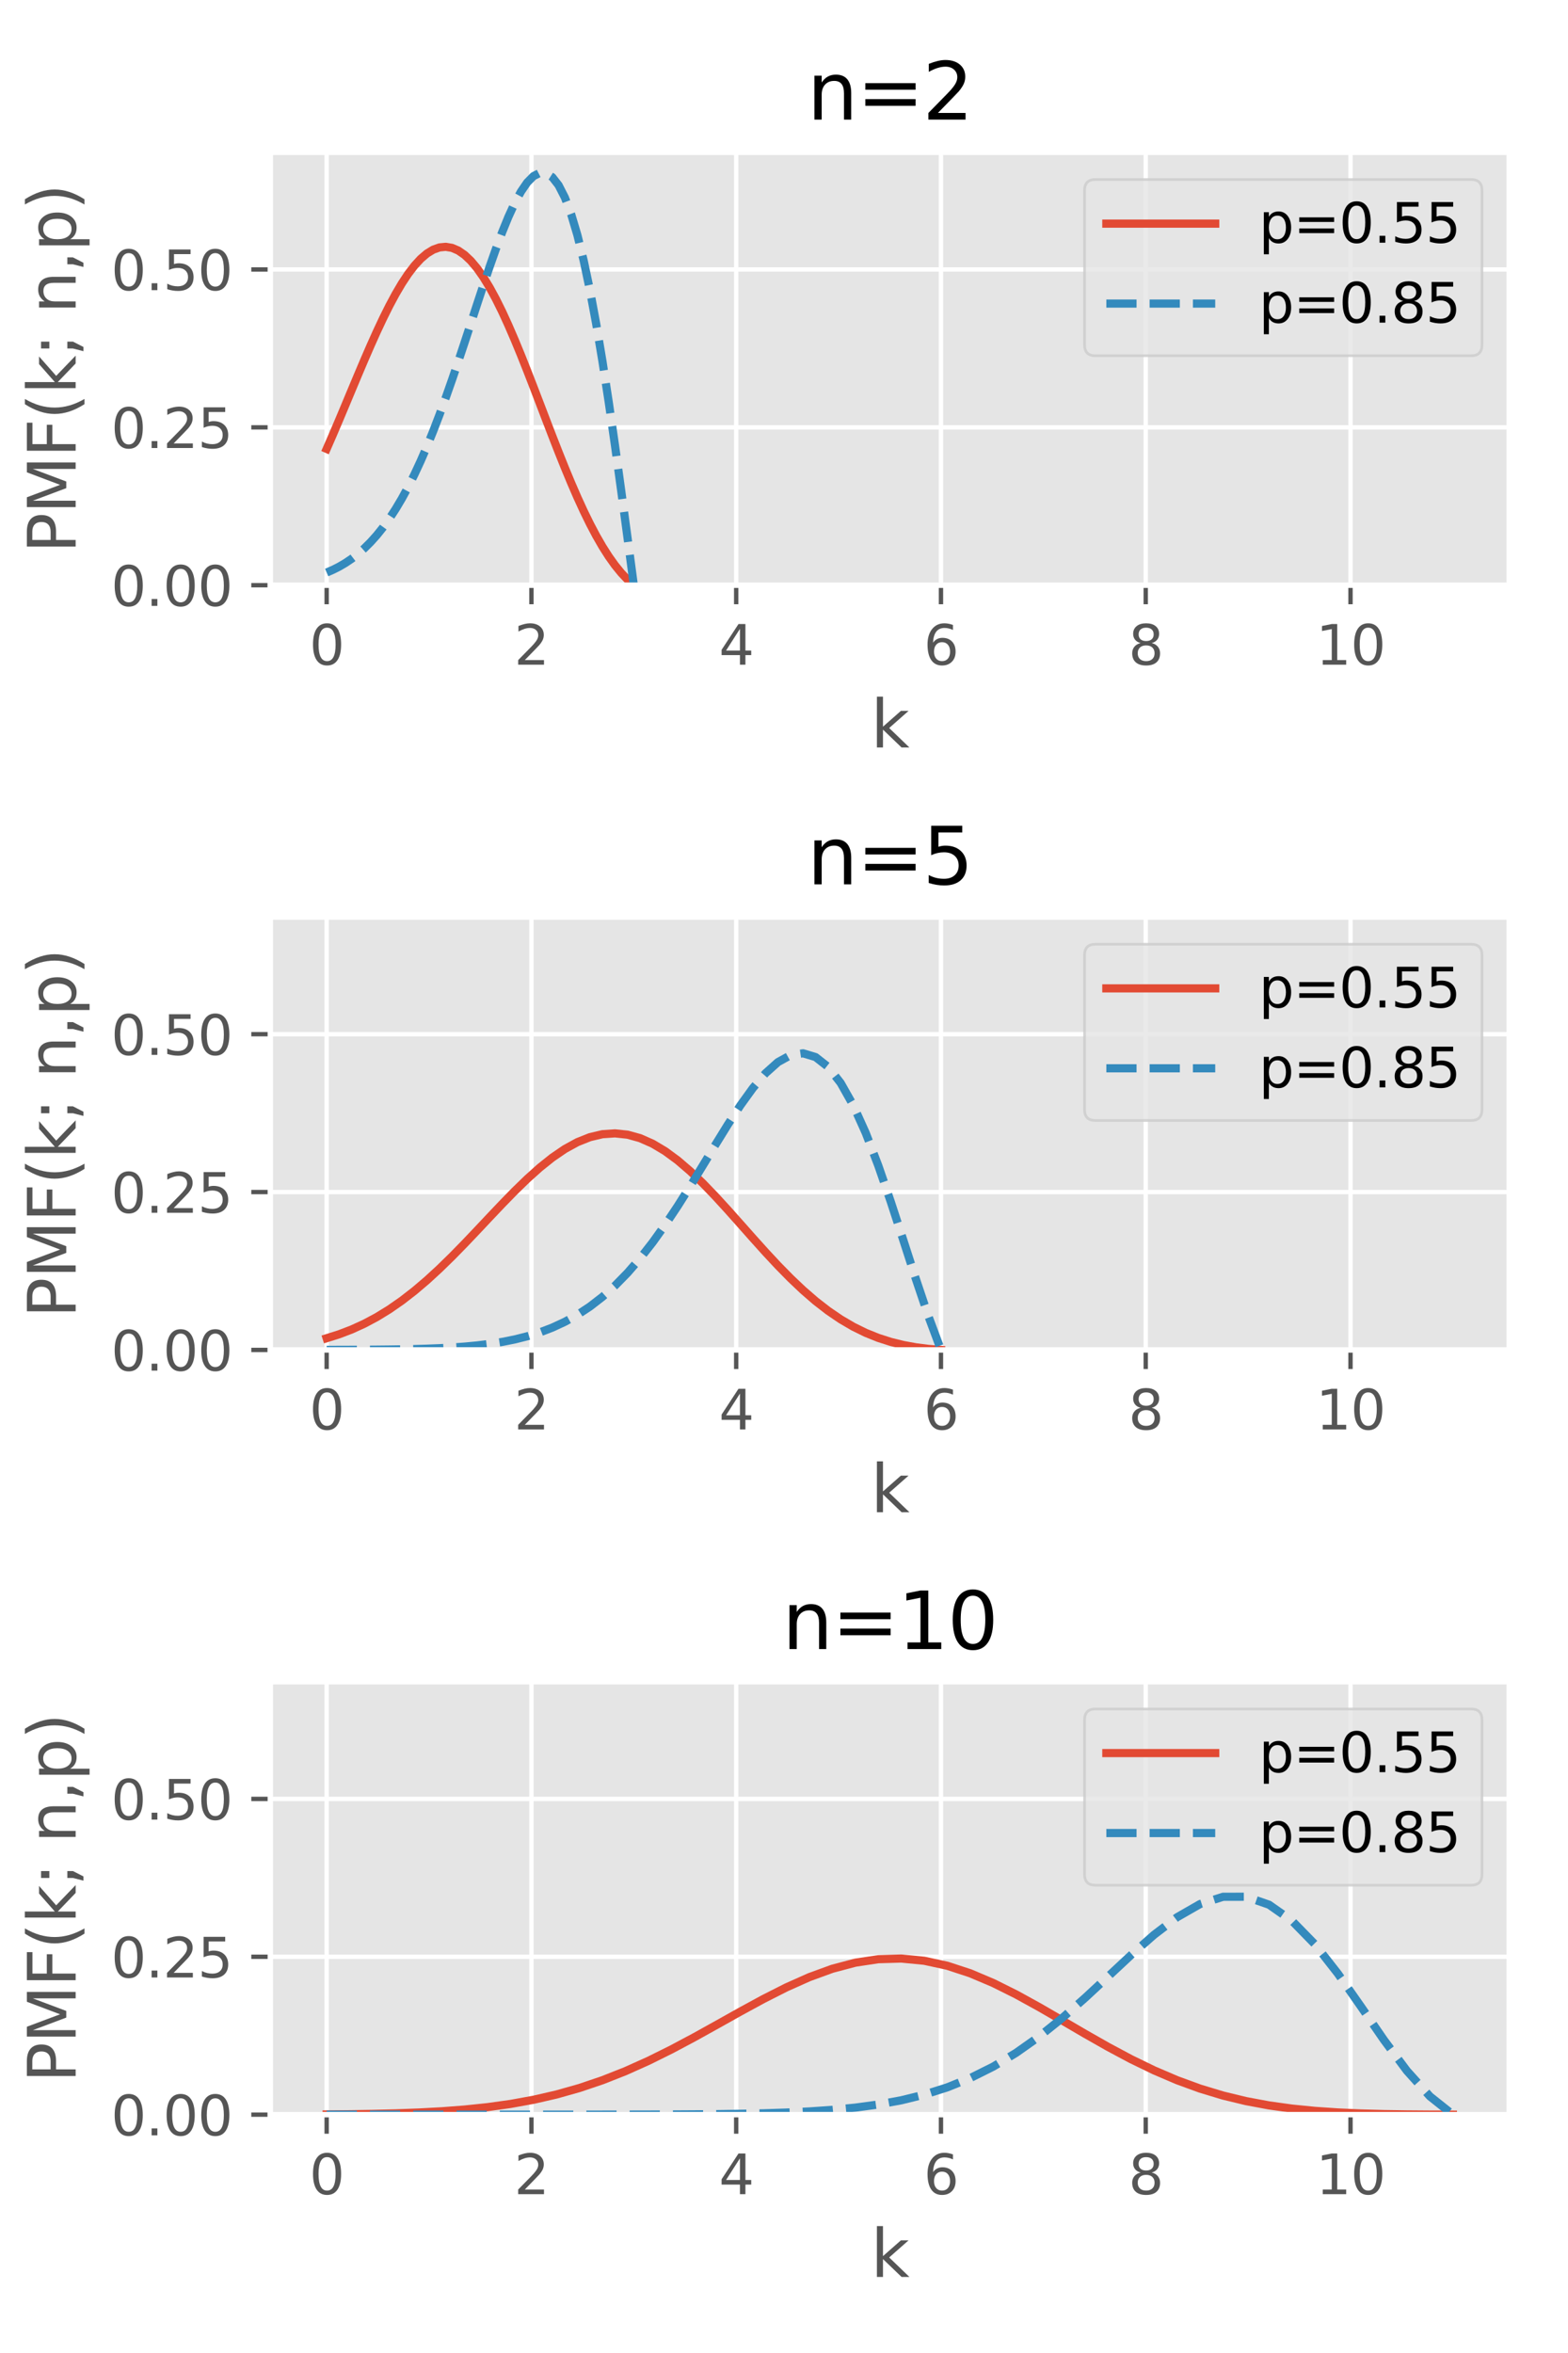 <?xml version="1.0" encoding="utf-8" standalone="no"?>
<!DOCTYPE svg PUBLIC "-//W3C//DTD SVG 1.1//EN"
  "http://www.w3.org/Graphics/SVG/1.1/DTD/svg11.dtd">
<svg xmlns:xlink="http://www.w3.org/1999/xlink" width="288pt" height="432pt" viewBox="0 0 288 432" xmlns="http://www.w3.org/2000/svg" version="1.1">
 <defs>
  <style type="text/css">*{stroke-linejoin: round; stroke-linecap: butt}</style>
 </defs>
 <g id="figure_1">
  <g id="patch_1">
   <path d="M 0 432 
L 288 432 
L 288 0 
L 0 0 
z
" style="fill: #ffffff"/>
  </g>
  <g id="axes_1">
   <g id="patch_2">
    <path d="M 49.655 107.44 
L 277.2 107.44 
L 277.2 27.96 
L 49.655 27.96 
z
" style="fill: #e5e5e5"/>
   </g>
   <g id="matplotlib.axis_1">
    <g id="xtick_1">
     <g id="line2d_1">
      <path d="M 59.998 107.44 
L 59.998 27.96 
" clip-path="url(#p1b38e1f0bc)" style="fill: none; stroke: #ffffff; stroke-width: 0.8; stroke-linecap: square"/>
     </g>
     <g id="line2d_2">
      <defs>
       <path id="m47c2eda623" d="M 0 0 
L 0 3.5 
" style="stroke: #555555; stroke-width: 0.8"/>
      </defs>
      <g>
       <use xlink:href="#m47c2eda623" x="59.998" y="107.44" style="fill: #555555; stroke: #555555; stroke-width: 0.8"/>
      </g>
     </g>
     <g id="text_1">
      <!-- 0 -->
      <g style="fill: #555555" transform="translate(56.817 122.038)scale(0.1 -0.1)">
       <defs>
        <path id="DejaVuSans-30" d="M 2034 4250 
Q 1547 4250 1301 3770 
Q 1056 3291 1056 2328 
Q 1056 1369 1301 889 
Q 1547 409 2034 409 
Q 2525 409 2770 889 
Q 3016 1369 3016 2328 
Q 3016 3291 2770 3770 
Q 2525 4250 2034 4250 
z
M 2034 4750 
Q 2819 4750 3233 4129 
Q 3647 3509 3647 2328 
Q 3647 1150 3233 529 
Q 2819 -91 2034 -91 
Q 1250 -91 836 529 
Q 422 1150 422 2328 
Q 422 3509 836 4129 
Q 1250 4750 2034 4750 
z
" transform="scale(0.016)"/>
       </defs>
       <use xlink:href="#DejaVuSans-30"/>
      </g>
     </g>
    </g>
    <g id="xtick_2">
     <g id="line2d_3">
      <path d="M 97.609 107.44 
L 97.609 27.96 
" clip-path="url(#p1b38e1f0bc)" style="fill: none; stroke: #ffffff; stroke-width: 0.8; stroke-linecap: square"/>
     </g>
     <g id="line2d_4">
      <g>
       <use xlink:href="#m47c2eda623" x="97.609" y="107.44" style="fill: #555555; stroke: #555555; stroke-width: 0.8"/>
      </g>
     </g>
     <g id="text_2">
      <!-- 2 -->
      <g style="fill: #555555" transform="translate(94.427 122.038)scale(0.1 -0.1)">
       <defs>
        <path id="DejaVuSans-32" d="M 1228 531 
L 3431 531 
L 3431 0 
L 469 0 
L 469 531 
Q 828 903 1448 1529 
Q 2069 2156 2228 2338 
Q 2531 2678 2651 2914 
Q 2772 3150 2772 3378 
Q 2772 3750 2511 3984 
Q 2250 4219 1831 4219 
Q 1534 4219 1204 4116 
Q 875 4013 500 3803 
L 500 4441 
Q 881 4594 1212 4672 
Q 1544 4750 1819 4750 
Q 2544 4750 2975 4387 
Q 3406 4025 3406 3419 
Q 3406 3131 3298 2873 
Q 3191 2616 2906 2266 
Q 2828 2175 2409 1742 
Q 1991 1309 1228 531 
z
" transform="scale(0.016)"/>
       </defs>
       <use xlink:href="#DejaVuSans-32"/>
      </g>
     </g>
    </g>
    <g id="xtick_3">
     <g id="line2d_5">
      <path d="M 135.219 107.44 
L 135.219 27.96 
" clip-path="url(#p1b38e1f0bc)" style="fill: none; stroke: #ffffff; stroke-width: 0.8; stroke-linecap: square"/>
     </g>
     <g id="line2d_6">
      <g>
       <use xlink:href="#m47c2eda623" x="135.219" y="107.44" style="fill: #555555; stroke: #555555; stroke-width: 0.8"/>
      </g>
     </g>
     <g id="text_3">
      <!-- 4 -->
      <g style="fill: #555555" transform="translate(132.038 122.038)scale(0.1 -0.1)">
       <defs>
        <path id="DejaVuSans-34" d="M 2419 4116 
L 825 1625 
L 2419 1625 
L 2419 4116 
z
M 2253 4666 
L 3047 4666 
L 3047 1625 
L 3713 1625 
L 3713 1100 
L 3047 1100 
L 3047 0 
L 2419 0 
L 2419 1100 
L 313 1100 
L 313 1709 
L 2253 4666 
z
" transform="scale(0.016)"/>
       </defs>
       <use xlink:href="#DejaVuSans-34"/>
      </g>
     </g>
    </g>
    <g id="xtick_4">
     <g id="line2d_7">
      <path d="M 172.83 107.44 
L 172.83 27.96 
" clip-path="url(#p1b38e1f0bc)" style="fill: none; stroke: #ffffff; stroke-width: 0.8; stroke-linecap: square"/>
     </g>
     <g id="line2d_8">
      <g>
       <use xlink:href="#m47c2eda623" x="172.83" y="107.44" style="fill: #555555; stroke: #555555; stroke-width: 0.8"/>
      </g>
     </g>
     <g id="text_4">
      <!-- 6 -->
      <g style="fill: #555555" transform="translate(169.649 122.038)scale(0.1 -0.1)">
       <defs>
        <path id="DejaVuSans-36" d="M 2113 2584 
Q 1688 2584 1439 2293 
Q 1191 2003 1191 1497 
Q 1191 994 1439 701 
Q 1688 409 2113 409 
Q 2538 409 2786 701 
Q 3034 994 3034 1497 
Q 3034 2003 2786 2293 
Q 2538 2584 2113 2584 
z
M 3366 4563 
L 3366 3988 
Q 3128 4100 2886 4159 
Q 2644 4219 2406 4219 
Q 1781 4219 1451 3797 
Q 1122 3375 1075 2522 
Q 1259 2794 1537 2939 
Q 1816 3084 2150 3084 
Q 2853 3084 3261 2657 
Q 3669 2231 3669 1497 
Q 3669 778 3244 343 
Q 2819 -91 2113 -91 
Q 1303 -91 875 529 
Q 447 1150 447 2328 
Q 447 3434 972 4092 
Q 1497 4750 2381 4750 
Q 2619 4750 2861 4703 
Q 3103 4656 3366 4563 
z
" transform="scale(0.016)"/>
       </defs>
       <use xlink:href="#DejaVuSans-36"/>
      </g>
     </g>
    </g>
    <g id="xtick_5">
     <g id="line2d_9">
      <path d="M 210.441 107.44 
L 210.441 27.96 
" clip-path="url(#p1b38e1f0bc)" style="fill: none; stroke: #ffffff; stroke-width: 0.8; stroke-linecap: square"/>
     </g>
     <g id="line2d_10">
      <g>
       <use xlink:href="#m47c2eda623" x="210.441" y="107.44" style="fill: #555555; stroke: #555555; stroke-width: 0.8"/>
      </g>
     </g>
     <g id="text_5">
      <!-- 8 -->
      <g style="fill: #555555" transform="translate(207.26 122.038)scale(0.1 -0.1)">
       <defs>
        <path id="DejaVuSans-38" d="M 2034 2216 
Q 1584 2216 1326 1975 
Q 1069 1734 1069 1313 
Q 1069 891 1326 650 
Q 1584 409 2034 409 
Q 2484 409 2743 651 
Q 3003 894 3003 1313 
Q 3003 1734 2745 1975 
Q 2488 2216 2034 2216 
z
M 1403 2484 
Q 997 2584 770 2862 
Q 544 3141 544 3541 
Q 544 4100 942 4425 
Q 1341 4750 2034 4750 
Q 2731 4750 3128 4425 
Q 3525 4100 3525 3541 
Q 3525 3141 3298 2862 
Q 3072 2584 2669 2484 
Q 3125 2378 3379 2068 
Q 3634 1759 3634 1313 
Q 3634 634 3220 271 
Q 2806 -91 2034 -91 
Q 1263 -91 848 271 
Q 434 634 434 1313 
Q 434 1759 690 2068 
Q 947 2378 1403 2484 
z
M 1172 3481 
Q 1172 3119 1398 2916 
Q 1625 2713 2034 2713 
Q 2441 2713 2670 2916 
Q 2900 3119 2900 3481 
Q 2900 3844 2670 4047 
Q 2441 4250 2034 4250 
Q 1625 4250 1398 4047 
Q 1172 3844 1172 3481 
z
" transform="scale(0.016)"/>
       </defs>
       <use xlink:href="#DejaVuSans-38"/>
      </g>
     </g>
    </g>
    <g id="xtick_6">
     <g id="line2d_11">
      <path d="M 248.052 107.44 
L 248.052 27.96 
" clip-path="url(#p1b38e1f0bc)" style="fill: none; stroke: #ffffff; stroke-width: 0.8; stroke-linecap: square"/>
     </g>
     <g id="line2d_12">
      <g>
       <use xlink:href="#m47c2eda623" x="248.052" y="107.44" style="fill: #555555; stroke: #555555; stroke-width: 0.8"/>
      </g>
     </g>
     <g id="text_6">
      <!-- 10 -->
      <g style="fill: #555555" transform="translate(241.689 122.038)scale(0.1 -0.1)">
       <defs>
        <path id="DejaVuSans-31" d="M 794 531 
L 1825 531 
L 1825 4091 
L 703 3866 
L 703 4441 
L 1819 4666 
L 2450 4666 
L 2450 531 
L 3481 531 
L 3481 0 
L 794 0 
L 794 531 
z
" transform="scale(0.016)"/>
       </defs>
       <use xlink:href="#DejaVuSans-31"/>
       <use xlink:href="#DejaVuSans-30" x="63.623"/>
      </g>
     </g>
    </g>
    <g id="text_7">
     <!-- k -->
     <g style="fill: #555555" transform="translate(159.953 137.236)scale(0.12 -0.12)">
      <defs>
       <path id="DejaVuSans-6b" d="M 581 4863 
L 1159 4863 
L 1159 1991 
L 2875 3500 
L 3609 3500 
L 1753 1863 
L 3688 0 
L 2938 0 
L 1159 1709 
L 1159 0 
L 581 0 
L 581 4863 
z
" transform="scale(0.016)"/>
      </defs>
      <use xlink:href="#DejaVuSans-6b"/>
     </g>
    </g>
   </g>
   <g id="matplotlib.axis_2">
    <g id="ytick_1">
     <g id="line2d_13">
      <path d="M 49.655 107.44 
L 277.2 107.44 
" clip-path="url(#p1b38e1f0bc)" style="fill: none; stroke: #ffffff; stroke-width: 0.8; stroke-linecap: square"/>
     </g>
     <g id="line2d_14">
      <defs>
       <path id="mc0e91bddc4" d="M 0 0 
L -3.5 0 
" style="stroke: #555555; stroke-width: 0.8"/>
      </defs>
      <g>
       <use xlink:href="#mc0e91bddc4" x="49.655" y="107.44" style="fill: #555555; stroke: #555555; stroke-width: 0.8"/>
      </g>
     </g>
     <g id="text_8">
      <!-- 0.00 -->
      <g style="fill: #555555" transform="translate(20.389 111.239)scale(0.1 -0.1)">
       <defs>
        <path id="DejaVuSans-2e" d="M 684 794 
L 1344 794 
L 1344 0 
L 684 0 
L 684 794 
z
" transform="scale(0.016)"/>
       </defs>
       <use xlink:href="#DejaVuSans-30"/>
       <use xlink:href="#DejaVuSans-2e" x="63.623"/>
       <use xlink:href="#DejaVuSans-30" x="95.41"/>
       <use xlink:href="#DejaVuSans-30" x="159.033"/>
      </g>
     </g>
    </g>
    <g id="ytick_2">
     <g id="line2d_15">
      <path d="M 49.655 78.457 
L 277.2 78.457 
" clip-path="url(#p1b38e1f0bc)" style="fill: none; stroke: #ffffff; stroke-width: 0.8; stroke-linecap: square"/>
     </g>
     <g id="line2d_16">
      <g>
       <use xlink:href="#mc0e91bddc4" x="49.655" y="78.457" style="fill: #555555; stroke: #555555; stroke-width: 0.8"/>
      </g>
     </g>
     <g id="text_9">
      <!-- 0.25 -->
      <g style="fill: #555555" transform="translate(20.389 82.256)scale(0.1 -0.1)">
       <defs>
        <path id="DejaVuSans-35" d="M 691 4666 
L 3169 4666 
L 3169 4134 
L 1269 4134 
L 1269 2991 
Q 1406 3038 1543 3061 
Q 1681 3084 1819 3084 
Q 2600 3084 3056 2656 
Q 3513 2228 3513 1497 
Q 3513 744 3044 326 
Q 2575 -91 1722 -91 
Q 1428 -91 1123 -41 
Q 819 9 494 109 
L 494 744 
Q 775 591 1075 516 
Q 1375 441 1709 441 
Q 2250 441 2565 725 
Q 2881 1009 2881 1497 
Q 2881 1984 2565 2268 
Q 2250 2553 1709 2553 
Q 1456 2553 1204 2497 
Q 953 2441 691 2322 
L 691 4666 
z
" transform="scale(0.016)"/>
       </defs>
       <use xlink:href="#DejaVuSans-30"/>
       <use xlink:href="#DejaVuSans-2e" x="63.623"/>
       <use xlink:href="#DejaVuSans-32" x="95.41"/>
       <use xlink:href="#DejaVuSans-35" x="159.033"/>
      </g>
     </g>
    </g>
    <g id="ytick_3">
     <g id="line2d_17">
      <path d="M 49.655 49.474 
L 277.2 49.474 
" clip-path="url(#p1b38e1f0bc)" style="fill: none; stroke: #ffffff; stroke-width: 0.8; stroke-linecap: square"/>
     </g>
     <g id="line2d_18">
      <g>
       <use xlink:href="#mc0e91bddc4" x="49.655" y="49.474" style="fill: #555555; stroke: #555555; stroke-width: 0.8"/>
      </g>
     </g>
     <g id="text_10">
      <!-- 0.50 -->
      <g style="fill: #555555" transform="translate(20.389 53.273)scale(0.1 -0.1)">
       <use xlink:href="#DejaVuSans-30"/>
       <use xlink:href="#DejaVuSans-2e" x="63.623"/>
       <use xlink:href="#DejaVuSans-35" x="95.41"/>
       <use xlink:href="#DejaVuSans-30" x="159.033"/>
      </g>
     </g>
    </g>
    <g id="text_11">
     <!-- PMF(k; n,p) -->
     <g style="fill: #555555" transform="translate(13.894 101.548)rotate(-90)scale(0.12 -0.12)">
      <defs>
       <path id="DejaVuSans-50" d="M 1259 4147 
L 1259 2394 
L 2053 2394 
Q 2494 2394 2734 2622 
Q 2975 2850 2975 3272 
Q 2975 3691 2734 3919 
Q 2494 4147 2053 4147 
L 1259 4147 
z
M 628 4666 
L 2053 4666 
Q 2838 4666 3239 4311 
Q 3641 3956 3641 3272 
Q 3641 2581 3239 2228 
Q 2838 1875 2053 1875 
L 1259 1875 
L 1259 0 
L 628 0 
L 628 4666 
z
" transform="scale(0.016)"/>
       <path id="DejaVuSans-4d" d="M 628 4666 
L 1569 4666 
L 2759 1491 
L 3956 4666 
L 4897 4666 
L 4897 0 
L 4281 0 
L 4281 4097 
L 3078 897 
L 2444 897 
L 1241 4097 
L 1241 0 
L 628 0 
L 628 4666 
z
" transform="scale(0.016)"/>
       <path id="DejaVuSans-46" d="M 628 4666 
L 3309 4666 
L 3309 4134 
L 1259 4134 
L 1259 2759 
L 3109 2759 
L 3109 2228 
L 1259 2228 
L 1259 0 
L 628 0 
L 628 4666 
z
" transform="scale(0.016)"/>
       <path id="DejaVuSans-28" d="M 1984 4856 
Q 1566 4138 1362 3434 
Q 1159 2731 1159 2009 
Q 1159 1288 1364 580 
Q 1569 -128 1984 -844 
L 1484 -844 
Q 1016 -109 783 600 
Q 550 1309 550 2009 
Q 550 2706 781 3412 
Q 1013 4119 1484 4856 
L 1984 4856 
z
" transform="scale(0.016)"/>
       <path id="DejaVuSans-3b" d="M 750 3309 
L 1409 3309 
L 1409 2516 
L 750 2516 
L 750 3309 
z
M 750 794 
L 1409 794 
L 1409 256 
L 897 -744 
L 494 -744 
L 750 256 
L 750 794 
z
" transform="scale(0.016)"/>
       <path id="DejaVuSans-20" transform="scale(0.016)"/>
       <path id="DejaVuSans-6e" d="M 3513 2113 
L 3513 0 
L 2938 0 
L 2938 2094 
Q 2938 2591 2744 2837 
Q 2550 3084 2163 3084 
Q 1697 3084 1428 2787 
Q 1159 2491 1159 1978 
L 1159 0 
L 581 0 
L 581 3500 
L 1159 3500 
L 1159 2956 
Q 1366 3272 1645 3428 
Q 1925 3584 2291 3584 
Q 2894 3584 3203 3211 
Q 3513 2838 3513 2113 
z
" transform="scale(0.016)"/>
       <path id="DejaVuSans-2c" d="M 750 794 
L 1409 794 
L 1409 256 
L 897 -744 
L 494 -744 
L 750 256 
L 750 794 
z
" transform="scale(0.016)"/>
       <path id="DejaVuSans-70" d="M 1159 525 
L 1159 -1331 
L 581 -1331 
L 581 3500 
L 1159 3500 
L 1159 2969 
Q 1341 3281 1617 3432 
Q 1894 3584 2278 3584 
Q 2916 3584 3314 3078 
Q 3713 2572 3713 1747 
Q 3713 922 3314 415 
Q 2916 -91 2278 -91 
Q 1894 -91 1617 61 
Q 1341 213 1159 525 
z
M 3116 1747 
Q 3116 2381 2855 2742 
Q 2594 3103 2138 3103 
Q 1681 3103 1420 2742 
Q 1159 2381 1159 1747 
Q 1159 1113 1420 752 
Q 1681 391 2138 391 
Q 2594 391 2855 752 
Q 3116 1113 3116 1747 
z
" transform="scale(0.016)"/>
       <path id="DejaVuSans-29" d="M 513 4856 
L 1013 4856 
Q 1481 4119 1714 3412 
Q 1947 2706 1947 2009 
Q 1947 1309 1714 600 
Q 1481 -109 1013 -844 
L 513 -844 
Q 928 -128 1133 580 
Q 1338 1288 1338 2009 
Q 1338 2731 1133 3434 
Q 928 4138 513 4856 
z
" transform="scale(0.016)"/>
      </defs>
      <use xlink:href="#DejaVuSans-50"/>
      <use xlink:href="#DejaVuSans-4d" x="60.303"/>
      <use xlink:href="#DejaVuSans-46" x="146.582"/>
      <use xlink:href="#DejaVuSans-28" x="204.102"/>
      <use xlink:href="#DejaVuSans-6b" x="243.115"/>
      <use xlink:href="#DejaVuSans-3b" x="301.025"/>
      <use xlink:href="#DejaVuSans-20" x="334.717"/>
      <use xlink:href="#DejaVuSans-6e" x="366.504"/>
      <use xlink:href="#DejaVuSans-2c" x="429.883"/>
      <use xlink:href="#DejaVuSans-70" x="461.67"/>
      <use xlink:href="#DejaVuSans-29" x="525.146"/>
     </g>
    </g>
   </g>
   <g id="line2d_19">
    <path d="M 59.998 82.418 
L 61.149 79.776 
L 62.301 77.073 
L 63.452 74.332 
L 64.603 71.575 
L 65.755 68.827 
L 66.906 66.114 
L 68.057 63.461 
L 69.209 60.895 
L 70.36 58.443 
L 71.511 56.132 
L 72.663 53.986 
L 73.814 52.031 
L 74.965 50.289 
L 76.117 48.781 
L 77.268 47.526 
L 78.42 46.541 
L 79.571 45.838 
L 80.722 45.427 
L 81.874 45.316 
L 83.025 45.509 
L 84.176 46.004 
L 85.328 46.799 
L 86.479 47.886 
L 87.63 49.256 
L 88.782 50.892 
L 89.933 52.78 
L 91.084 54.898 
L 92.236 57.225 
L 93.387 59.735 
L 94.538 62.402 
L 95.69 65.197 
L 96.841 68.091 
L 97.992 71.055 
L 99.144 74.058 
L 100.295 77.07 
L 101.447 80.063 
L 102.598 83.008 
L 103.749 85.88 
L 104.901 88.653 
L 106.052 91.305 
L 107.203 93.817 
L 108.355 96.172 
L 109.506 98.355 
L 110.657 100.355 
L 111.809 102.164 
L 112.96 103.778 
L 114.111 105.194 
L 115.263 106.413 
L 116.414 107.44 
" clip-path="url(#p1b38e1f0bc)" style="fill: none; stroke: #e24a33; stroke-width: 1.5; stroke-linecap: square"/>
   </g>
   <g id="line2d_20">
    <path d="M 59.998 105.111 
L 61.149 104.612 
L 62.301 104.03 
L 63.452 103.356 
L 64.603 102.58 
L 65.755 101.693 
L 66.906 100.683 
L 68.057 99.541 
L 69.209 98.257 
L 70.36 96.822 
L 71.511 95.226 
L 72.663 93.462 
L 73.814 91.524 
L 74.965 89.407 
L 76.117 87.109 
L 77.268 84.629 
L 78.42 81.971 
L 79.571 79.14 
L 80.722 76.147 
L 81.874 73.004 
L 83.025 69.73 
L 84.176 66.349 
L 85.328 62.887 
L 86.479 59.377 
L 87.63 55.858 
L 88.782 52.373 
L 89.933 48.97 
L 91.084 45.702 
L 92.236 42.626 
L 93.387 39.803 
L 94.538 37.296 
L 95.69 35.171 
L 96.841 33.495 
L 97.992 32.331 
L 99.144 31.745 
L 100.295 31.795 
L 101.447 32.535 
L 102.598 34.011 
L 103.749 36.261 
L 104.901 39.309 
L 106.052 43.167 
L 107.203 47.83 
L 108.355 53.278 
L 109.506 59.471 
L 110.657 66.348 
L 111.809 73.829 
L 112.96 81.812 
L 114.111 90.173 
L 115.263 98.77 
L 116.414 107.44 
" clip-path="url(#p1b38e1f0bc)" style="fill: none; stroke-dasharray: 5.55,2.4; stroke-dashoffset: 0; stroke: #348abd; stroke-width: 1.5"/>
   </g>
   <g id="patch_3">
    <path d="M 49.655 107.44 
L 49.655 27.96 
" style="fill: none; stroke: #ffffff; stroke-linejoin: miter; stroke-linecap: square"/>
   </g>
   <g id="patch_4">
    <path d="M 277.2 107.44 
L 277.2 27.96 
" style="fill: none; stroke: #ffffff; stroke-linejoin: miter; stroke-linecap: square"/>
   </g>
   <g id="patch_5">
    <path d="M 49.655 107.44 
L 277.2 107.44 
" style="fill: none; stroke: #ffffff; stroke-linejoin: miter; stroke-linecap: square"/>
   </g>
   <g id="patch_6">
    <path d="M 49.655 27.96 
L 277.2 27.96 
" style="fill: none; stroke: #ffffff; stroke-linejoin: miter; stroke-linecap: square"/>
   </g>
   <g id="text_12">
    <!-- n=2 -->
    <g transform="translate(148.25 21.96)scale(0.144 -0.144)">
     <defs>
      <path id="DejaVuSans-3d" d="M 678 2906 
L 4684 2906 
L 4684 2381 
L 678 2381 
L 678 2906 
z
M 678 1631 
L 4684 1631 
L 4684 1100 
L 678 1100 
L 678 1631 
z
" transform="scale(0.016)"/>
     </defs>
     <use xlink:href="#DejaVuSans-6e"/>
     <use xlink:href="#DejaVuSans-3d" x="63.379"/>
     <use xlink:href="#DejaVuSans-32" x="147.168"/>
    </g>
   </g>
   <g id="legend_1">
    <g id="patch_7">
     <path d="M 201.206 65.316 
L 270.2 65.316 
Q 272.2 65.316 272.2 63.316 
L 272.2 34.96 
Q 272.2 32.96 270.2 32.96 
L 201.206 32.96 
Q 199.206 32.96 199.206 34.96 
L 199.206 63.316 
Q 199.206 65.316 201.206 65.316 
z
" style="fill: #e5e5e5; opacity: 0.8; stroke: #cccccc; stroke-width: 0.5; stroke-linejoin: miter"/>
    </g>
    <g id="line2d_21">
     <path d="M 203.206 41.058 
L 213.206 41.058 
L 223.206 41.058 
" style="fill: none; stroke: #e24a33; stroke-width: 1.5; stroke-linecap: square"/>
    </g>
    <g id="text_13">
     <!-- p=0.55 -->
     <g transform="translate(231.206 44.558)scale(0.1 -0.1)">
      <use xlink:href="#DejaVuSans-70"/>
      <use xlink:href="#DejaVuSans-3d" x="63.477"/>
      <use xlink:href="#DejaVuSans-30" x="147.266"/>
      <use xlink:href="#DejaVuSans-2e" x="210.889"/>
      <use xlink:href="#DejaVuSans-35" x="242.676"/>
      <use xlink:href="#DejaVuSans-35" x="306.299"/>
     </g>
    </g>
    <g id="line2d_22">
     <path d="M 203.206 55.737 
L 213.206 55.737 
L 223.206 55.737 
" style="fill: none; stroke-dasharray: 5.55,2.4; stroke-dashoffset: 0; stroke: #348abd; stroke-width: 1.5"/>
    </g>
    <g id="text_14">
     <!-- p=0.85 -->
     <g transform="translate(231.206 59.237)scale(0.1 -0.1)">
      <use xlink:href="#DejaVuSans-70"/>
      <use xlink:href="#DejaVuSans-3d" x="63.477"/>
      <use xlink:href="#DejaVuSans-30" x="147.266"/>
      <use xlink:href="#DejaVuSans-2e" x="210.889"/>
      <use xlink:href="#DejaVuSans-38" x="242.676"/>
      <use xlink:href="#DejaVuSans-35" x="306.299"/>
     </g>
    </g>
   </g>
  </g>
  <g id="axes_2">
   <g id="patch_8">
    <path d="M 49.655 247.84 
L 277.2 247.84 
L 277.2 168.36 
L 49.655 168.36 
z
" style="fill: #e5e5e5"/>
   </g>
   <g id="matplotlib.axis_3">
    <g id="xtick_7">
     <g id="line2d_23">
      <path d="M 59.998 247.84 
L 59.998 168.36 
" clip-path="url(#pad2ea9508b)" style="fill: none; stroke: #ffffff; stroke-width: 0.8; stroke-linecap: square"/>
     </g>
     <g id="line2d_24">
      <g>
       <use xlink:href="#m47c2eda623" x="59.998" y="247.84" style="fill: #555555; stroke: #555555; stroke-width: 0.8"/>
      </g>
     </g>
     <g id="text_15">
      <!-- 0 -->
      <g style="fill: #555555" transform="translate(56.817 262.438)scale(0.1 -0.1)">
       <use xlink:href="#DejaVuSans-30"/>
      </g>
     </g>
    </g>
    <g id="xtick_8">
     <g id="line2d_25">
      <path d="M 97.609 247.84 
L 97.609 168.36 
" clip-path="url(#pad2ea9508b)" style="fill: none; stroke: #ffffff; stroke-width: 0.8; stroke-linecap: square"/>
     </g>
     <g id="line2d_26">
      <g>
       <use xlink:href="#m47c2eda623" x="97.609" y="247.84" style="fill: #555555; stroke: #555555; stroke-width: 0.8"/>
      </g>
     </g>
     <g id="text_16">
      <!-- 2 -->
      <g style="fill: #555555" transform="translate(94.427 262.438)scale(0.1 -0.1)">
       <use xlink:href="#DejaVuSans-32"/>
      </g>
     </g>
    </g>
    <g id="xtick_9">
     <g id="line2d_27">
      <path d="M 135.219 247.84 
L 135.219 168.36 
" clip-path="url(#pad2ea9508b)" style="fill: none; stroke: #ffffff; stroke-width: 0.8; stroke-linecap: square"/>
     </g>
     <g id="line2d_28">
      <g>
       <use xlink:href="#m47c2eda623" x="135.219" y="247.84" style="fill: #555555; stroke: #555555; stroke-width: 0.8"/>
      </g>
     </g>
     <g id="text_17">
      <!-- 4 -->
      <g style="fill: #555555" transform="translate(132.038 262.438)scale(0.1 -0.1)">
       <use xlink:href="#DejaVuSans-34"/>
      </g>
     </g>
    </g>
    <g id="xtick_10">
     <g id="line2d_29">
      <path d="M 172.83 247.84 
L 172.83 168.36 
" clip-path="url(#pad2ea9508b)" style="fill: none; stroke: #ffffff; stroke-width: 0.8; stroke-linecap: square"/>
     </g>
     <g id="line2d_30">
      <g>
       <use xlink:href="#m47c2eda623" x="172.83" y="247.84" style="fill: #555555; stroke: #555555; stroke-width: 0.8"/>
      </g>
     </g>
     <g id="text_18">
      <!-- 6 -->
      <g style="fill: #555555" transform="translate(169.649 262.438)scale(0.1 -0.1)">
       <use xlink:href="#DejaVuSans-36"/>
      </g>
     </g>
    </g>
    <g id="xtick_11">
     <g id="line2d_31">
      <path d="M 210.441 247.84 
L 210.441 168.36 
" clip-path="url(#pad2ea9508b)" style="fill: none; stroke: #ffffff; stroke-width: 0.8; stroke-linecap: square"/>
     </g>
     <g id="line2d_32">
      <g>
       <use xlink:href="#m47c2eda623" x="210.441" y="247.84" style="fill: #555555; stroke: #555555; stroke-width: 0.8"/>
      </g>
     </g>
     <g id="text_19">
      <!-- 8 -->
      <g style="fill: #555555" transform="translate(207.26 262.438)scale(0.1 -0.1)">
       <use xlink:href="#DejaVuSans-38"/>
      </g>
     </g>
    </g>
    <g id="xtick_12">
     <g id="line2d_33">
      <path d="M 248.052 247.84 
L 248.052 168.36 
" clip-path="url(#pad2ea9508b)" style="fill: none; stroke: #ffffff; stroke-width: 0.8; stroke-linecap: square"/>
     </g>
     <g id="line2d_34">
      <g>
       <use xlink:href="#m47c2eda623" x="248.052" y="247.84" style="fill: #555555; stroke: #555555; stroke-width: 0.8"/>
      </g>
     </g>
     <g id="text_20">
      <!-- 10 -->
      <g style="fill: #555555" transform="translate(241.689 262.438)scale(0.1 -0.1)">
       <use xlink:href="#DejaVuSans-31"/>
       <use xlink:href="#DejaVuSans-30" x="63.623"/>
      </g>
     </g>
    </g>
    <g id="text_21">
     <!-- k -->
     <g style="fill: #555555" transform="translate(159.953 277.636)scale(0.12 -0.12)">
      <use xlink:href="#DejaVuSans-6b"/>
     </g>
    </g>
   </g>
   <g id="matplotlib.axis_4">
    <g id="ytick_4">
     <g id="line2d_35">
      <path d="M 49.655 247.84 
L 277.2 247.84 
" clip-path="url(#pad2ea9508b)" style="fill: none; stroke: #ffffff; stroke-width: 0.8; stroke-linecap: square"/>
     </g>
     <g id="line2d_36">
      <g>
       <use xlink:href="#mc0e91bddc4" x="49.655" y="247.84" style="fill: #555555; stroke: #555555; stroke-width: 0.8"/>
      </g>
     </g>
     <g id="text_22">
      <!-- 0.00 -->
      <g style="fill: #555555" transform="translate(20.389 251.639)scale(0.1 -0.1)">
       <use xlink:href="#DejaVuSans-30"/>
       <use xlink:href="#DejaVuSans-2e" x="63.623"/>
       <use xlink:href="#DejaVuSans-30" x="95.41"/>
       <use xlink:href="#DejaVuSans-30" x="159.033"/>
      </g>
     </g>
    </g>
    <g id="ytick_5">
     <g id="line2d_37">
      <path d="M 49.655 218.857 
L 277.2 218.857 
" clip-path="url(#pad2ea9508b)" style="fill: none; stroke: #ffffff; stroke-width: 0.8; stroke-linecap: square"/>
     </g>
     <g id="line2d_38">
      <g>
       <use xlink:href="#mc0e91bddc4" x="49.655" y="218.857" style="fill: #555555; stroke: #555555; stroke-width: 0.8"/>
      </g>
     </g>
     <g id="text_23">
      <!-- 0.25 -->
      <g style="fill: #555555" transform="translate(20.389 222.656)scale(0.1 -0.1)">
       <use xlink:href="#DejaVuSans-30"/>
       <use xlink:href="#DejaVuSans-2e" x="63.623"/>
       <use xlink:href="#DejaVuSans-32" x="95.41"/>
       <use xlink:href="#DejaVuSans-35" x="159.033"/>
      </g>
     </g>
    </g>
    <g id="ytick_6">
     <g id="line2d_39">
      <path d="M 49.655 189.874 
L 277.2 189.874 
" clip-path="url(#pad2ea9508b)" style="fill: none; stroke: #ffffff; stroke-width: 0.8; stroke-linecap: square"/>
     </g>
     <g id="line2d_40">
      <g>
       <use xlink:href="#mc0e91bddc4" x="49.655" y="189.874" style="fill: #555555; stroke: #555555; stroke-width: 0.8"/>
      </g>
     </g>
     <g id="text_24">
      <!-- 0.50 -->
      <g style="fill: #555555" transform="translate(20.389 193.673)scale(0.1 -0.1)">
       <use xlink:href="#DejaVuSans-30"/>
       <use xlink:href="#DejaVuSans-2e" x="63.623"/>
       <use xlink:href="#DejaVuSans-35" x="95.41"/>
       <use xlink:href="#DejaVuSans-30" x="159.033"/>
      </g>
     </g>
    </g>
    <g id="text_25">
     <!-- PMF(k; n,p) -->
     <g style="fill: #555555" transform="translate(13.894 241.948)rotate(-90)scale(0.12 -0.12)">
      <use xlink:href="#DejaVuSans-50"/>
      <use xlink:href="#DejaVuSans-4d" x="60.303"/>
      <use xlink:href="#DejaVuSans-46" x="146.582"/>
      <use xlink:href="#DejaVuSans-28" x="204.102"/>
      <use xlink:href="#DejaVuSans-6b" x="243.115"/>
      <use xlink:href="#DejaVuSans-3b" x="301.025"/>
      <use xlink:href="#DejaVuSans-20" x="334.717"/>
      <use xlink:href="#DejaVuSans-6e" x="366.504"/>
      <use xlink:href="#DejaVuSans-2c" x="429.883"/>
      <use xlink:href="#DejaVuSans-70" x="461.67"/>
      <use xlink:href="#DejaVuSans-29" x="525.146"/>
     </g>
    </g>
   </g>
   <g id="line2d_41">
    <path d="M 59.998 245.69 
L 62.301 244.964 
L 64.603 244.082 
L 66.906 243.032 
L 69.209 241.803 
L 71.511 240.389 
L 73.814 238.788 
L 76.117 237.003 
L 78.42 235.046 
L 80.722 232.931 
L 83.025 230.683 
L 85.328 228.33 
L 87.63 225.909 
L 89.933 223.462 
L 92.236 221.035 
L 94.538 218.676 
L 96.841 216.439 
L 99.144 214.373 
L 101.447 212.531 
L 103.749 210.957 
L 106.052 209.694 
L 108.355 208.778 
L 110.657 208.234 
L 112.96 208.08 
L 115.263 208.323 
L 117.565 208.96 
L 119.868 209.977 
L 122.171 211.35 
L 124.474 213.045 
L 126.776 215.021 
L 129.079 217.231 
L 131.382 219.622 
L 133.684 222.137 
L 135.987 224.721 
L 138.29 227.318 
L 140.592 229.877 
L 142.895 232.349 
L 145.198 234.693 
L 147.501 236.875 
L 149.803 238.869 
L 152.106 240.655 
L 154.409 242.223 
L 156.711 243.572 
L 159.014 244.705 
L 161.317 245.632 
L 163.619 246.37 
L 165.922 246.938 
L 168.225 247.357 
L 170.527 247.65 
L 172.83 247.84 
" clip-path="url(#pad2ea9508b)" style="fill: none; stroke: #e24a33; stroke-width: 1.5; stroke-linecap: square"/>
   </g>
   <g id="line2d_42">
    <path d="M 59.998 247.832 
L 62.301 247.826 
L 64.603 247.818 
L 66.906 247.807 
L 69.209 247.789 
L 71.511 247.765 
L 73.814 247.73 
L 76.117 247.681 
L 78.42 247.613 
L 80.722 247.521 
L 83.025 247.397 
L 85.328 247.232 
L 87.63 247.015 
L 89.933 246.734 
L 92.236 246.373 
L 94.538 245.914 
L 96.841 245.337 
L 99.144 244.622 
L 101.447 243.743 
L 103.749 242.676 
L 106.052 241.395 
L 108.355 239.877 
L 110.657 238.098 
L 112.96 236.039 
L 115.263 233.688 
L 117.565 231.039 
L 119.868 228.097 
L 122.171 224.882 
L 124.474 221.425 
L 126.776 217.777 
L 129.079 214.008 
L 131.382 210.206 
L 133.684 206.477 
L 135.987 202.948 
L 138.29 199.758 
L 140.592 197.056 
L 142.895 194.996 
L 145.198 193.726 
L 147.501 193.383 
L 149.803 194.076 
L 152.106 195.882 
L 154.409 198.832 
L 156.711 202.903 
L 159.014 208.009 
L 161.317 214 
L 163.619 220.659 
L 165.922 227.71 
L 168.225 234.829 
L 170.527 241.661 
L 172.83 247.84 
" clip-path="url(#pad2ea9508b)" style="fill: none; stroke-dasharray: 5.55,2.4; stroke-dashoffset: 0; stroke: #348abd; stroke-width: 1.5"/>
   </g>
   <g id="patch_9">
    <path d="M 49.655 247.84 
L 49.655 168.36 
" style="fill: none; stroke: #ffffff; stroke-linejoin: miter; stroke-linecap: square"/>
   </g>
   <g id="patch_10">
    <path d="M 277.2 247.84 
L 277.2 168.36 
" style="fill: none; stroke: #ffffff; stroke-linejoin: miter; stroke-linecap: square"/>
   </g>
   <g id="patch_11">
    <path d="M 49.655 247.84 
L 277.2 247.84 
" style="fill: none; stroke: #ffffff; stroke-linejoin: miter; stroke-linecap: square"/>
   </g>
   <g id="patch_12">
    <path d="M 49.655 168.36 
L 277.2 168.36 
" style="fill: none; stroke: #ffffff; stroke-linejoin: miter; stroke-linecap: square"/>
   </g>
   <g id="text_26">
    <!-- n=5 -->
    <g transform="translate(148.25 162.36)scale(0.144 -0.144)">
     <use xlink:href="#DejaVuSans-6e"/>
     <use xlink:href="#DejaVuSans-3d" x="63.379"/>
     <use xlink:href="#DejaVuSans-35" x="147.168"/>
    </g>
   </g>
   <g id="legend_2">
    <g id="patch_13">
     <path d="M 201.206 205.716 
L 270.2 205.716 
Q 272.2 205.716 272.2 203.716 
L 272.2 175.36 
Q 272.2 173.36 270.2 173.36 
L 201.206 173.36 
Q 199.206 173.36 199.206 175.36 
L 199.206 203.716 
Q 199.206 205.716 201.206 205.716 
z
" style="fill: #e5e5e5; opacity: 0.8; stroke: #cccccc; stroke-width: 0.5; stroke-linejoin: miter"/>
    </g>
    <g id="line2d_43">
     <path d="M 203.206 181.458 
L 213.206 181.458 
L 223.206 181.458 
" style="fill: none; stroke: #e24a33; stroke-width: 1.5; stroke-linecap: square"/>
    </g>
    <g id="text_27">
     <!-- p=0.55 -->
     <g transform="translate(231.206 184.958)scale(0.1 -0.1)">
      <use xlink:href="#DejaVuSans-70"/>
      <use xlink:href="#DejaVuSans-3d" x="63.477"/>
      <use xlink:href="#DejaVuSans-30" x="147.266"/>
      <use xlink:href="#DejaVuSans-2e" x="210.889"/>
      <use xlink:href="#DejaVuSans-35" x="242.676"/>
      <use xlink:href="#DejaVuSans-35" x="306.299"/>
     </g>
    </g>
    <g id="line2d_44">
     <path d="M 203.206 196.137 
L 213.206 196.137 
L 223.206 196.137 
" style="fill: none; stroke-dasharray: 5.55,2.4; stroke-dashoffset: 0; stroke: #348abd; stroke-width: 1.5"/>
    </g>
    <g id="text_28">
     <!-- p=0.85 -->
     <g transform="translate(231.206 199.637)scale(0.1 -0.1)">
      <use xlink:href="#DejaVuSans-70"/>
      <use xlink:href="#DejaVuSans-3d" x="63.477"/>
      <use xlink:href="#DejaVuSans-30" x="147.266"/>
      <use xlink:href="#DejaVuSans-2e" x="210.889"/>
      <use xlink:href="#DejaVuSans-38" x="242.676"/>
      <use xlink:href="#DejaVuSans-35" x="306.299"/>
     </g>
    </g>
   </g>
  </g>
  <g id="axes_3">
   <g id="patch_14">
    <path d="M 49.655 388.24 
L 277.2 388.24 
L 277.2 308.76 
L 49.655 308.76 
z
" style="fill: #e5e5e5"/>
   </g>
   <g id="matplotlib.axis_5">
    <g id="xtick_13">
     <g id="line2d_45">
      <path d="M 59.998 388.24 
L 59.998 308.76 
" clip-path="url(#pa6ea2addb1)" style="fill: none; stroke: #ffffff; stroke-width: 0.8; stroke-linecap: square"/>
     </g>
     <g id="line2d_46">
      <g>
       <use xlink:href="#m47c2eda623" x="59.998" y="388.24" style="fill: #555555; stroke: #555555; stroke-width: 0.8"/>
      </g>
     </g>
     <g id="text_29">
      <!-- 0 -->
      <g style="fill: #555555" transform="translate(56.817 402.838)scale(0.1 -0.1)">
       <use xlink:href="#DejaVuSans-30"/>
      </g>
     </g>
    </g>
    <g id="xtick_14">
     <g id="line2d_47">
      <path d="M 97.609 388.24 
L 97.609 308.76 
" clip-path="url(#pa6ea2addb1)" style="fill: none; stroke: #ffffff; stroke-width: 0.8; stroke-linecap: square"/>
     </g>
     <g id="line2d_48">
      <g>
       <use xlink:href="#m47c2eda623" x="97.609" y="388.24" style="fill: #555555; stroke: #555555; stroke-width: 0.8"/>
      </g>
     </g>
     <g id="text_30">
      <!-- 2 -->
      <g style="fill: #555555" transform="translate(94.427 402.838)scale(0.1 -0.1)">
       <use xlink:href="#DejaVuSans-32"/>
      </g>
     </g>
    </g>
    <g id="xtick_15">
     <g id="line2d_49">
      <path d="M 135.219 388.24 
L 135.219 308.76 
" clip-path="url(#pa6ea2addb1)" style="fill: none; stroke: #ffffff; stroke-width: 0.8; stroke-linecap: square"/>
     </g>
     <g id="line2d_50">
      <g>
       <use xlink:href="#m47c2eda623" x="135.219" y="388.24" style="fill: #555555; stroke: #555555; stroke-width: 0.8"/>
      </g>
     </g>
     <g id="text_31">
      <!-- 4 -->
      <g style="fill: #555555" transform="translate(132.038 402.838)scale(0.1 -0.1)">
       <use xlink:href="#DejaVuSans-34"/>
      </g>
     </g>
    </g>
    <g id="xtick_16">
     <g id="line2d_51">
      <path d="M 172.83 388.24 
L 172.83 308.76 
" clip-path="url(#pa6ea2addb1)" style="fill: none; stroke: #ffffff; stroke-width: 0.8; stroke-linecap: square"/>
     </g>
     <g id="line2d_52">
      <g>
       <use xlink:href="#m47c2eda623" x="172.83" y="388.24" style="fill: #555555; stroke: #555555; stroke-width: 0.8"/>
      </g>
     </g>
     <g id="text_32">
      <!-- 6 -->
      <g style="fill: #555555" transform="translate(169.649 402.838)scale(0.1 -0.1)">
       <use xlink:href="#DejaVuSans-36"/>
      </g>
     </g>
    </g>
    <g id="xtick_17">
     <g id="line2d_53">
      <path d="M 210.441 388.24 
L 210.441 308.76 
" clip-path="url(#pa6ea2addb1)" style="fill: none; stroke: #ffffff; stroke-width: 0.8; stroke-linecap: square"/>
     </g>
     <g id="line2d_54">
      <g>
       <use xlink:href="#m47c2eda623" x="210.441" y="388.24" style="fill: #555555; stroke: #555555; stroke-width: 0.8"/>
      </g>
     </g>
     <g id="text_33">
      <!-- 8 -->
      <g style="fill: #555555" transform="translate(207.26 402.838)scale(0.1 -0.1)">
       <use xlink:href="#DejaVuSans-38"/>
      </g>
     </g>
    </g>
    <g id="xtick_18">
     <g id="line2d_55">
      <path d="M 248.052 388.24 
L 248.052 308.76 
" clip-path="url(#pa6ea2addb1)" style="fill: none; stroke: #ffffff; stroke-width: 0.8; stroke-linecap: square"/>
     </g>
     <g id="line2d_56">
      <g>
       <use xlink:href="#m47c2eda623" x="248.052" y="388.24" style="fill: #555555; stroke: #555555; stroke-width: 0.8"/>
      </g>
     </g>
     <g id="text_34">
      <!-- 10 -->
      <g style="fill: #555555" transform="translate(241.689 402.838)scale(0.1 -0.1)">
       <use xlink:href="#DejaVuSans-31"/>
       <use xlink:href="#DejaVuSans-30" x="63.623"/>
      </g>
     </g>
    </g>
    <g id="text_35">
     <!-- k -->
     <g style="fill: #555555" transform="translate(159.953 418.036)scale(0.12 -0.12)">
      <use xlink:href="#DejaVuSans-6b"/>
     </g>
    </g>
   </g>
   <g id="matplotlib.axis_6">
    <g id="ytick_7">
     <g id="line2d_57">
      <path d="M 49.655 388.24 
L 277.2 388.24 
" clip-path="url(#pa6ea2addb1)" style="fill: none; stroke: #ffffff; stroke-width: 0.8; stroke-linecap: square"/>
     </g>
     <g id="line2d_58">
      <g>
       <use xlink:href="#mc0e91bddc4" x="49.655" y="388.24" style="fill: #555555; stroke: #555555; stroke-width: 0.8"/>
      </g>
     </g>
     <g id="text_36">
      <!-- 0.00 -->
      <g style="fill: #555555" transform="translate(20.389 392.039)scale(0.1 -0.1)">
       <use xlink:href="#DejaVuSans-30"/>
       <use xlink:href="#DejaVuSans-2e" x="63.623"/>
       <use xlink:href="#DejaVuSans-30" x="95.41"/>
       <use xlink:href="#DejaVuSans-30" x="159.033"/>
      </g>
     </g>
    </g>
    <g id="ytick_8">
     <g id="line2d_59">
      <path d="M 49.655 359.257 
L 277.2 359.257 
" clip-path="url(#pa6ea2addb1)" style="fill: none; stroke: #ffffff; stroke-width: 0.8; stroke-linecap: square"/>
     </g>
     <g id="line2d_60">
      <g>
       <use xlink:href="#mc0e91bddc4" x="49.655" y="359.257" style="fill: #555555; stroke: #555555; stroke-width: 0.8"/>
      </g>
     </g>
     <g id="text_37">
      <!-- 0.25 -->
      <g style="fill: #555555" transform="translate(20.389 363.056)scale(0.1 -0.1)">
       <use xlink:href="#DejaVuSans-30"/>
       <use xlink:href="#DejaVuSans-2e" x="63.623"/>
       <use xlink:href="#DejaVuSans-32" x="95.41"/>
       <use xlink:href="#DejaVuSans-35" x="159.033"/>
      </g>
     </g>
    </g>
    <g id="ytick_9">
     <g id="line2d_61">
      <path d="M 49.655 330.274 
L 277.2 330.274 
" clip-path="url(#pa6ea2addb1)" style="fill: none; stroke: #ffffff; stroke-width: 0.8; stroke-linecap: square"/>
     </g>
     <g id="line2d_62">
      <g>
       <use xlink:href="#mc0e91bddc4" x="49.655" y="330.274" style="fill: #555555; stroke: #555555; stroke-width: 0.8"/>
      </g>
     </g>
     <g id="text_38">
      <!-- 0.50 -->
      <g style="fill: #555555" transform="translate(20.389 334.073)scale(0.1 -0.1)">
       <use xlink:href="#DejaVuSans-30"/>
       <use xlink:href="#DejaVuSans-2e" x="63.623"/>
       <use xlink:href="#DejaVuSans-35" x="95.41"/>
       <use xlink:href="#DejaVuSans-30" x="159.033"/>
      </g>
     </g>
    </g>
    <g id="text_39">
     <!-- PMF(k; n,p) -->
     <g style="fill: #555555" transform="translate(13.894 382.348)rotate(-90)scale(0.12 -0.12)">
      <use xlink:href="#DejaVuSans-50"/>
      <use xlink:href="#DejaVuSans-4d" x="60.303"/>
      <use xlink:href="#DejaVuSans-46" x="146.582"/>
      <use xlink:href="#DejaVuSans-28" x="204.102"/>
      <use xlink:href="#DejaVuSans-6b" x="243.115"/>
      <use xlink:href="#DejaVuSans-3b" x="301.025"/>
      <use xlink:href="#DejaVuSans-20" x="334.717"/>
      <use xlink:href="#DejaVuSans-6e" x="366.504"/>
      <use xlink:href="#DejaVuSans-2c" x="429.883"/>
      <use xlink:href="#DejaVuSans-70" x="461.67"/>
      <use xlink:href="#DejaVuSans-29" x="525.146"/>
     </g>
    </g>
   </g>
   <g id="line2d_63">
    <path d="M 59.998 388.201 
L 64.22 388.163 
L 68.441 388.101 
L 72.663 388.002 
L 76.884 387.849 
L 81.106 387.625 
L 85.328 387.305 
L 89.549 386.864 
L 93.771 386.275 
L 97.992 385.509 
L 102.214 384.54 
L 106.436 383.348 
L 110.657 381.92 
L 114.879 380.254 
L 119.101 378.361 
L 123.322 376.268 
L 127.544 374.02 
L 131.765 371.676 
L 135.987 369.312 
L 140.209 367.015 
L 144.43 364.878 
L 148.652 362.995 
L 152.873 361.456 
L 157.095 360.338 
L 161.317 359.7 
L 165.538 359.579 
L 169.76 359.986 
L 173.982 360.902 
L 178.203 362.287 
L 182.425 364.073 
L 186.646 366.176 
L 190.868 368.5 
L 195.09 370.945 
L 199.311 373.411 
L 203.533 375.809 
L 207.754 378.063 
L 211.976 380.112 
L 216.198 381.919 
L 220.419 383.461 
L 224.641 384.736 
L 228.863 385.756 
L 233.084 386.544 
L 237.306 387.131 
L 241.527 387.549 
L 245.749 387.835 
L 249.971 388.02 
L 254.192 388.132 
L 258.414 388.195 
L 262.635 388.227 
L 266.857 388.24 
" clip-path="url(#pa6ea2addb1)" style="fill: none; stroke: #e24a33; stroke-width: 1.5; stroke-linecap: square"/>
   </g>
   <g id="line2d_64">
    <path d="M 59.998 388.24 
L 64.22 388.24 
L 68.441 388.24 
L 72.663 388.24 
L 76.884 388.24 
L 81.106 388.24 
L 85.328 388.24 
L 89.549 388.24 
L 93.771 388.239 
L 97.992 388.239 
L 102.214 388.238 
L 106.436 388.236 
L 110.657 388.233 
L 114.879 388.228 
L 119.101 388.219 
L 123.322 388.205 
L 127.544 388.181 
L 131.765 388.143 
L 135.987 388.084 
L 140.209 387.993 
L 144.43 387.856 
L 148.652 387.654 
L 152.873 387.363 
L 157.095 386.951 
L 161.317 386.379 
L 165.538 385.603 
L 169.76 384.572 
L 173.982 383.232 
L 178.203 381.531 
L 182.425 379.424 
L 186.646 376.883 
L 190.868 373.902 
L 195.09 370.514 
L 199.311 366.794 
L 203.533 362.872 
L 207.754 358.933 
L 211.976 355.215 
L 216.198 351.996 
L 220.419 349.576 
L 224.641 348.241 
L 228.863 348.231 
L 233.084 349.694 
L 237.306 352.652 
L 241.527 356.973 
L 245.749 362.366 
L 249.971 368.395 
L 254.192 374.524 
L 258.414 380.19 
L 262.635 384.883 
L 266.857 388.24 
" clip-path="url(#pa6ea2addb1)" style="fill: none; stroke-dasharray: 5.55,2.4; stroke-dashoffset: 0; stroke: #348abd; stroke-width: 1.5"/>
   </g>
   <g id="patch_15">
    <path d="M 49.655 388.24 
L 49.655 308.76 
" style="fill: none; stroke: #ffffff; stroke-linejoin: miter; stroke-linecap: square"/>
   </g>
   <g id="patch_16">
    <path d="M 277.2 388.24 
L 277.2 308.76 
" style="fill: none; stroke: #ffffff; stroke-linejoin: miter; stroke-linecap: square"/>
   </g>
   <g id="patch_17">
    <path d="M 49.655 388.24 
L 277.2 388.24 
" style="fill: none; stroke: #ffffff; stroke-linejoin: miter; stroke-linecap: square"/>
   </g>
   <g id="patch_18">
    <path d="M 49.655 308.76 
L 277.2 308.76 
" style="fill: none; stroke: #ffffff; stroke-linejoin: miter; stroke-linecap: square"/>
   </g>
   <g id="text_40">
    <!-- n=10 -->
    <g transform="translate(143.669 302.76)scale(0.144 -0.144)">
     <use xlink:href="#DejaVuSans-6e"/>
     <use xlink:href="#DejaVuSans-3d" x="63.379"/>
     <use xlink:href="#DejaVuSans-31" x="147.168"/>
     <use xlink:href="#DejaVuSans-30" x="210.791"/>
    </g>
   </g>
   <g id="legend_3">
    <g id="patch_19">
     <path d="M 201.206 346.116 
L 270.2 346.116 
Q 272.2 346.116 272.2 344.116 
L 272.2 315.76 
Q 272.2 313.76 270.2 313.76 
L 201.206 313.76 
Q 199.206 313.76 199.206 315.76 
L 199.206 344.116 
Q 199.206 346.116 201.206 346.116 
z
" style="fill: #e5e5e5; opacity: 0.8; stroke: #cccccc; stroke-width: 0.5; stroke-linejoin: miter"/>
    </g>
    <g id="line2d_65">
     <path d="M 203.206 321.858 
L 213.206 321.858 
L 223.206 321.858 
" style="fill: none; stroke: #e24a33; stroke-width: 1.5; stroke-linecap: square"/>
    </g>
    <g id="text_41">
     <!-- p=0.55 -->
     <g transform="translate(231.206 325.358)scale(0.1 -0.1)">
      <use xlink:href="#DejaVuSans-70"/>
      <use xlink:href="#DejaVuSans-3d" x="63.477"/>
      <use xlink:href="#DejaVuSans-30" x="147.266"/>
      <use xlink:href="#DejaVuSans-2e" x="210.889"/>
      <use xlink:href="#DejaVuSans-35" x="242.676"/>
      <use xlink:href="#DejaVuSans-35" x="306.299"/>
     </g>
    </g>
    <g id="line2d_66">
     <path d="M 203.206 336.537 
L 213.206 336.537 
L 223.206 336.537 
" style="fill: none; stroke-dasharray: 5.55,2.4; stroke-dashoffset: 0; stroke: #348abd; stroke-width: 1.5"/>
    </g>
    <g id="text_42">
     <!-- p=0.85 -->
     <g transform="translate(231.206 340.037)scale(0.1 -0.1)">
      <use xlink:href="#DejaVuSans-70"/>
      <use xlink:href="#DejaVuSans-3d" x="63.477"/>
      <use xlink:href="#DejaVuSans-30" x="147.266"/>
      <use xlink:href="#DejaVuSans-2e" x="210.889"/>
      <use xlink:href="#DejaVuSans-38" x="242.676"/>
      <use xlink:href="#DejaVuSans-35" x="306.299"/>
     </g>
    </g>
   </g>
  </g>
 </g>
 <defs>
  <clipPath id="p1b38e1f0bc">
   <rect x="49.655" y="27.96" width="227.545" height="79.48"/>
  </clipPath>
  <clipPath id="pad2ea9508b">
   <rect x="49.655" y="168.36" width="227.545" height="79.48"/>
  </clipPath>
  <clipPath id="pa6ea2addb1">
   <rect x="49.655" y="308.76" width="227.545" height="79.48"/>
  </clipPath>
 </defs>
</svg>

